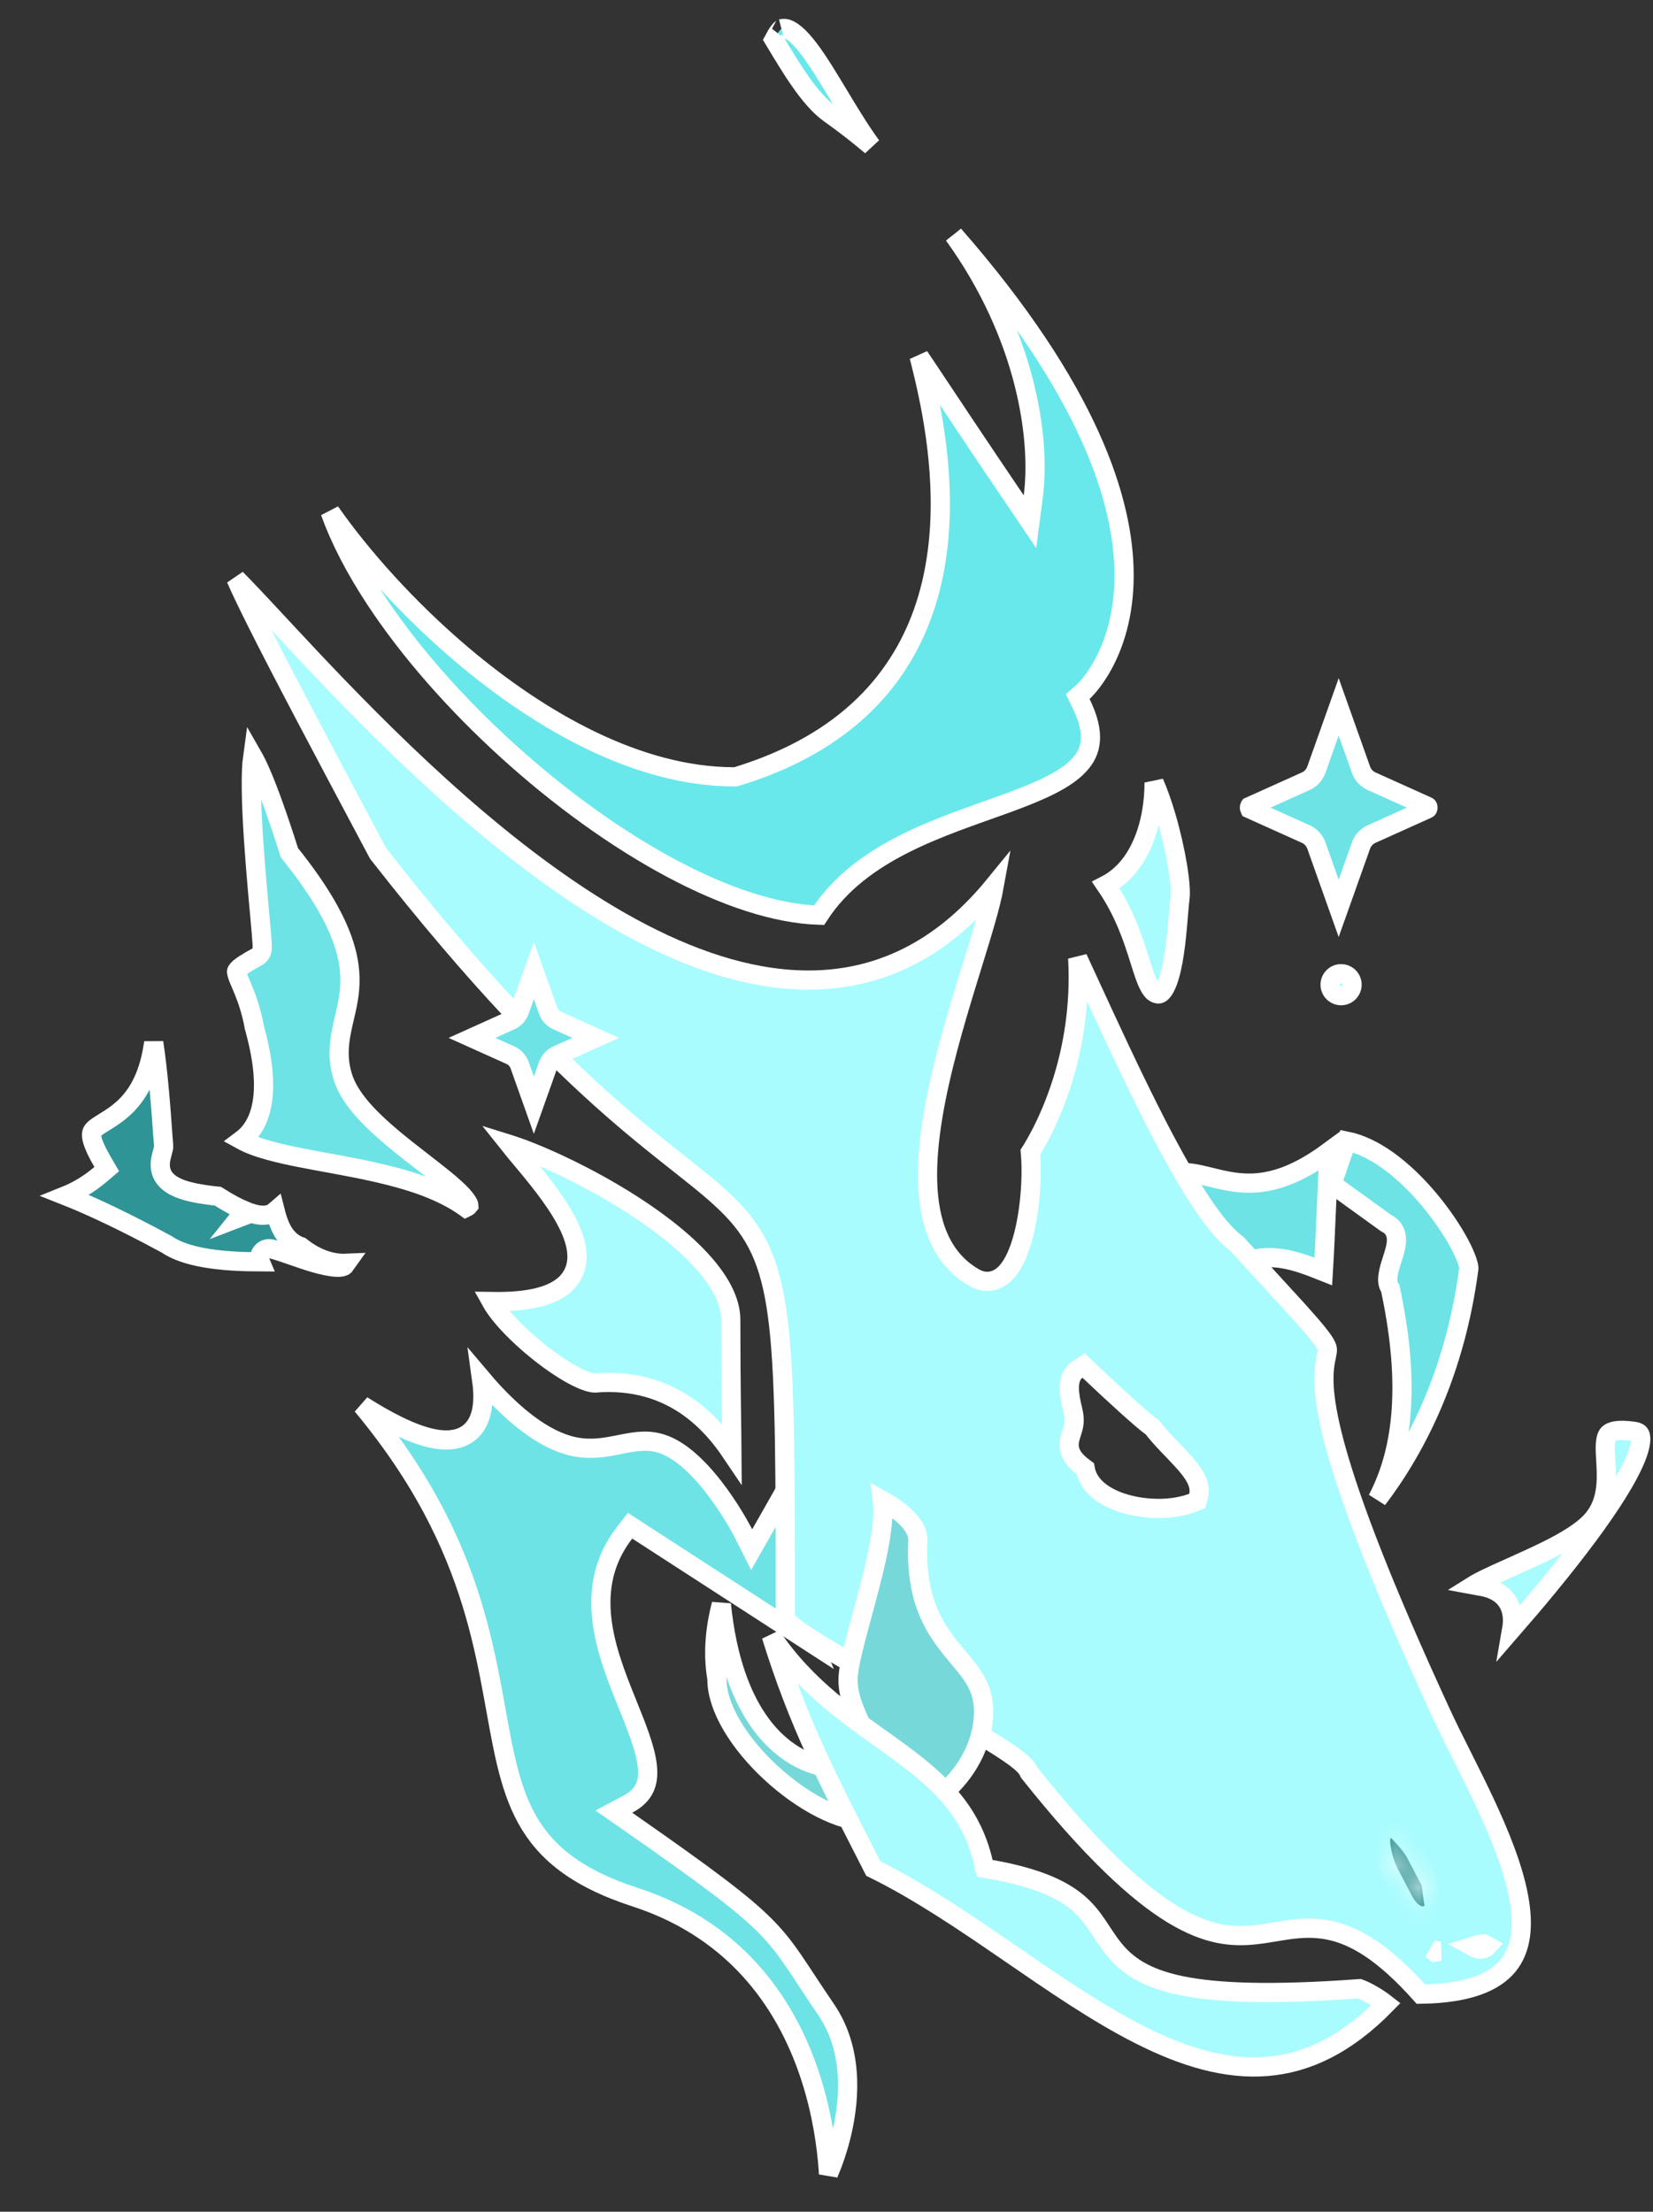 <svg width="74" height="99" viewBox="0 0 74 99" fill="none" xmlns="http://www.w3.org/2000/svg">
<rect x="0" y="0" width="74" height="99" fill="#333333" stroke="none"/>
<path d="M59.503 51.543C59.458 52.295 59.419 53.169 59.381 54.037C59.337 55.068 59.292 56.092 59.242 56.915C58.675 56.688 58.031 56.433 57.386 56.336C56.538 56.209 55.649 56.339 54.76 57.035L51.697 55.806L51.036 53.209L51.822 52.802L51.826 52.8C52.99 52.18 53.687 52.634 55.008 52.873C55.648 52.989 56.373 53.022 57.247 52.753C57.916 52.548 58.655 52.169 59.503 51.543Z" fill="#6DE3E6" stroke="white" stroke-width="0.86"/>
<path d="M21.829 62.031C22.748 63.066 24.041 64.27 25.407 64.679C26.341 64.958 27.136 64.779 27.811 64.645C28.497 64.508 29.072 64.414 29.744 64.669C30.646 65.011 31.526 65.962 32.208 66.905C32.541 67.366 32.813 67.804 33.001 68.127C33.094 68.288 33.167 68.42 33.216 68.511C33.24 68.556 33.259 68.592 33.271 68.615C33.277 68.627 33.282 68.636 33.285 68.642C33.286 68.644 33.287 68.646 33.288 68.648V68.649L33.649 69.365L34.046 68.668L35.624 65.892V71.809L35.659 71.89L36.383 73.585L28.537 68.508L28.206 68.293L27.964 68.606C26.052 71.068 27.124 73.879 28.015 76.094C28.479 77.25 28.892 78.233 28.979 79.053C29.021 79.449 28.982 79.772 28.856 80.037C28.733 80.298 28.507 80.545 28.101 80.761L27.48 81.091L28.058 81.493C31.666 84.007 33.253 85.194 34.26 86.208C35.263 87.218 35.68 88.041 36.975 89.939C38.145 91.652 38.095 93.773 37.673 95.533C37.512 96.204 37.297 96.81 37.088 97.302C37.084 97.241 37.084 97.177 37.079 97.113C37.002 96.053 36.802 94.606 36.309 93.062C35.324 89.967 33.151 86.452 28.436 84.921C25.728 84.042 24.37 82.852 23.569 81.392C22.746 79.89 22.485 78.071 22.068 75.812C21.656 73.577 21.1 70.992 19.653 68.101C18.833 66.461 17.729 64.73 16.212 62.908C17.3 63.599 18.433 64.195 19.367 64.388C19.867 64.491 20.383 64.495 20.809 64.26C21.26 64.012 21.511 63.556 21.59 62.967C21.642 62.576 21.617 62.139 21.558 61.718C21.645 61.821 21.735 61.926 21.829 62.031Z" fill="#6DE3E6" stroke="white" stroke-width="0.86"/>
<path d="M10.562 25.9C10.886 26.224 11.284 26.643 11.749 27.141C12.966 28.442 14.623 30.255 16.57 32.203C20.452 36.09 25.537 40.573 30.671 42.668C33.245 43.719 35.864 44.184 38.365 43.642C40.585 43.161 42.666 41.895 44.515 39.63C44.431 40.095 44.283 40.678 44.086 41.358C43.644 42.883 42.972 44.896 42.436 46.919C41.898 48.951 41.474 51.073 41.526 52.892C41.578 54.706 42.111 56.331 43.611 57.189C43.867 57.336 44.146 57.394 44.426 57.329C44.697 57.267 44.914 57.103 45.082 56.911C45.41 56.538 45.64 55.962 45.802 55.357C46.114 54.186 46.224 52.678 46.126 51.574C46.145 51.544 46.167 51.511 46.191 51.472C46.283 51.322 46.411 51.103 46.559 50.822C46.854 50.258 47.228 49.44 47.552 48.412C48.012 46.952 48.367 45.065 48.246 42.887C48.982 44.476 49.882 46.461 50.833 48.421C51.612 50.028 52.424 51.607 53.196 52.895C53.581 53.539 53.962 54.117 54.327 54.592C54.675 55.044 55.025 55.423 55.368 55.676C57.697 58.211 58.733 59.312 59.178 59.925C59.394 60.224 59.418 60.34 59.422 60.404C59.424 60.444 59.42 60.494 59.403 60.584C59.389 60.655 59.355 60.812 59.331 60.947C59.22 61.59 59.182 62.627 59.836 64.948C60.489 67.265 61.84 70.889 64.531 76.718C64.793 77.286 65.11 77.919 65.444 78.583C65.778 79.25 66.13 79.952 66.465 80.667C67.138 82.104 67.731 83.569 67.98 84.878C68.23 86.195 68.115 87.258 67.503 87.994C66.908 88.711 65.744 89.233 63.611 89.262C61.927 87.377 60.625 86.607 59.42 86.384C58.807 86.271 58.246 86.304 57.717 86.374C57.455 86.409 57.193 86.455 56.941 86.496C56.685 86.539 56.434 86.578 56.177 86.605C55.181 86.71 54.059 86.638 52.492 85.685C50.91 84.722 48.869 82.857 46.075 79.345C46.056 79.296 46.033 79.253 46.012 79.22C45.968 79.15 45.915 79.085 45.861 79.029C45.752 78.915 45.609 78.797 45.447 78.676C45.122 78.433 44.672 78.144 44.151 77.83C43.105 77.202 41.72 76.443 40.354 75.689C38.981 74.931 37.626 74.178 36.619 73.554C36.114 73.241 35.71 72.969 35.44 72.75C35.303 72.64 35.215 72.555 35.166 72.495C35.162 72.49 35.159 72.486 35.156 72.482C35.156 66.005 35.157 62.049 34.87 59.422C34.58 56.758 33.987 55.387 32.766 54.117C30.385 51.643 25.998 49.799 16.927 38.202C14.288 33.246 12.507 29.881 11.439 27.741C11.053 26.967 10.764 26.361 10.562 25.9ZM48.218 61.314C47.994 61.466 47.918 61.705 47.89 61.875C47.861 62.053 47.87 62.242 47.888 62.405C47.906 62.565 47.938 62.731 47.968 62.87L48.039 63.177C48.167 63.761 48.003 63.987 47.904 64.37C47.847 64.589 47.825 64.854 47.99 65.144C48.109 65.352 48.31 65.541 48.581 65.74C48.647 66.131 48.87 66.453 49.159 66.7C49.5 66.989 49.95 67.195 50.423 67.327C51.362 67.59 52.522 67.598 53.393 67.263L53.596 67.185L53.653 66.975C53.74 66.652 53.631 66.347 53.5 66.113C53.366 65.872 53.167 65.63 52.96 65.401C52.518 64.91 52.033 64.461 51.63 63.943L51.591 63.891L51.537 63.854C51.365 63.733 50.972 63.399 50.456 62.935C49.949 62.479 49.343 61.916 48.755 61.358L48.504 61.119L48.218 61.314Z" fill="#A8FCFE" stroke="white" stroke-width="0.86"/>
<path d="M42.698 10.516C48.776 17.468 50.321 22.466 50.322 25.749C50.323 27.569 49.85 28.883 49.388 29.736C49.156 30.163 48.925 30.476 48.756 30.679C48.671 30.78 48.602 30.854 48.556 30.902C48.532 30.925 48.515 30.942 48.504 30.952C48.498 30.957 48.495 30.961 48.493 30.963L48.246 31.18L48.391 31.475C48.731 32.17 48.843 32.712 48.812 33.143C48.782 33.564 48.614 33.916 48.319 34.237C47.699 34.913 46.558 35.413 45.095 35.949C43.672 36.469 41.987 37.009 40.453 37.787C38.983 38.533 37.604 39.518 36.667 40.965C34.736 40.907 32.446 40.142 30.056 38.867C27.575 37.543 25.023 35.691 22.707 33.587C20.391 31.484 18.323 29.138 16.806 26.833C15.916 25.482 15.225 24.157 14.78 22.913C16.166 24.895 18.247 27.244 20.704 29.321C24.213 32.286 28.577 34.772 32.87 34.772H32.934L32.996 34.753C37.963 33.233 40.396 30.299 41.434 27.079C42.461 23.892 42.106 20.471 41.609 17.965C41.459 17.207 41.292 16.527 41.147 15.959C41.273 16.145 41.412 16.35 41.562 16.575C42.412 17.847 43.668 19.75 45.474 22.414L46.109 23.351L46.256 22.228C46.592 19.653 45.958 15.031 42.698 10.516ZM34.99 1.285C35.173 1.234 35.452 1.314 35.896 1.802C36.318 2.265 36.761 2.96 37.249 3.764C37.728 4.553 38.244 5.439 38.791 6.23C38.862 6.332 38.934 6.433 39.007 6.533C38.43 6.042 37.812 5.559 37.149 5.091C36.696 4.771 36.249 4.248 35.803 3.607C35.402 3.032 35.024 2.395 34.648 1.772C34.724 1.628 34.792 1.511 34.857 1.425C34.959 1.291 35.007 1.281 34.99 1.285Z" fill="#68E8EB" stroke="white" stroke-width="0.86"/>
<path d="M11.314 33.848C11.415 34.024 11.536 34.264 11.674 34.581C12.001 35.332 12.415 36.469 12.932 38.094L12.957 38.171L13.007 38.233C15.434 41.266 15.757 43.01 15.649 44.281C15.591 44.962 15.419 45.49 15.29 46.142C15.165 46.773 15.104 47.443 15.352 48.221C15.606 49.018 16.274 49.774 17.006 50.444C17.747 51.124 18.625 51.779 19.358 52.352C19.729 52.642 20.063 52.91 20.336 53.157C20.614 53.407 20.806 53.615 20.912 53.781C20.98 53.887 20.989 53.941 20.99 53.96C20.98 53.973 20.946 54.009 20.851 54.055C20.1 53.514 19.184 53.131 18.223 52.841C17.172 52.523 16.04 52.302 14.971 52.105C13.893 51.906 12.89 51.731 12.056 51.501C11.54 51.359 11.124 51.203 10.811 51.03C11.14 50.785 11.373 50.462 11.527 50.1C11.763 49.548 11.816 48.914 11.794 48.334C11.772 47.749 11.673 47.184 11.577 46.749C11.529 46.531 11.481 46.344 11.444 46.202C11.424 46.125 11.411 46.077 11.398 46.026C11.392 46.003 11.387 45.985 11.384 45.971C11.38 45.957 11.38 45.951 11.379 45.95C11.251 45.268 11.075 44.761 10.918 44.371C10.843 44.184 10.766 44.011 10.713 43.883C10.655 43.746 10.621 43.653 10.603 43.58C10.586 43.512 10.59 43.486 10.592 43.478C10.593 43.473 10.599 43.449 10.644 43.399C10.753 43.277 10.995 43.109 11.509 42.83C11.602 42.779 11.652 42.708 11.674 42.671C11.697 42.632 11.71 42.597 11.716 42.577C11.729 42.538 11.733 42.504 11.735 42.488C11.739 42.453 11.74 42.42 11.74 42.397C11.74 42.348 11.738 42.287 11.734 42.221C11.726 42.085 11.711 41.894 11.691 41.664C11.652 41.209 11.591 40.559 11.528 39.845C11.402 38.401 11.265 36.635 11.251 35.282C11.245 34.685 11.266 34.192 11.314 33.848Z" fill="#6DE3E6" stroke="white" stroke-width="0.86"/>
<path d="M32.096 75.146L32.09 75.11C31.886 73.908 32.047 72.754 32.292 71.81C32.546 74.299 33.212 76.014 34.055 77.161C35.14 78.638 36.497 79.15 37.534 79.15C37.813 79.15 38.057 79.126 38.258 79.064C38.464 79.001 38.663 78.884 38.785 78.675C38.903 78.47 38.902 78.251 38.873 78.078C38.845 77.907 38.781 77.73 38.712 77.567C38.422 76.87 37.964 76.11 37.964 75.182C37.964 74.78 38.121 74.076 38.357 73.174C38.585 72.302 38.88 71.272 39.113 70.3C39.345 69.33 39.53 68.363 39.528 67.597C39.528 67.448 39.517 67.301 39.499 67.159C39.618 67.224 39.74 67.296 39.86 67.373C40.214 67.602 40.54 67.866 40.768 68.151C40.996 68.435 41.103 68.707 41.09 68.966C41.029 70.21 41.188 71.164 41.476 71.941C41.764 72.717 42.171 73.294 42.567 73.786C43.377 74.793 44.032 75.366 44.032 76.609C44.032 79.213 41.532 81.55 38.888 81.55C38.265 81.55 37.525 81.334 36.748 80.938C35.977 80.544 35.195 79.987 34.497 79.339C33.798 78.692 33.192 77.963 32.763 77.234C32.332 76.5 32.096 75.793 32.096 75.182V75.146Z" fill="#77D8DA" stroke="white" stroke-width="0.86"/>
<path d="M62.046 89.706C60.243 91.551 58.473 92.355 56.721 92.497C54.878 92.647 52.997 92.073 51.052 91.093C49.106 90.113 47.139 88.751 45.12 87.364C43.155 86.015 41.141 84.645 39.096 83.639C37.052 79.631 35.765 77.203 34.528 73.219C36.116 75.59 38.206 76.935 39.99 78.225C41.895 79.603 43.452 80.918 44.017 83.351L44.081 83.628L44.361 83.677C46.574 84.068 47.669 84.649 48.331 85.241C48.665 85.539 48.904 85.855 49.128 86.185C49.343 86.502 49.572 86.878 49.841 87.214C50.42 87.939 51.229 88.54 52.88 88.88C54.5 89.213 56.954 89.301 60.855 89.017C60.86 89.019 60.866 89.02 60.873 89.022C60.919 89.037 60.988 89.064 61.075 89.106C61.249 89.188 61.463 89.308 61.667 89.437C61.813 89.53 61.943 89.625 62.046 89.706Z" fill="#A8FCFE" stroke="white" stroke-width="0.86"/>
<path d="M60.29 51.078C60.882 51.197 61.488 51.489 62.081 51.906C62.781 52.398 63.439 53.045 64.004 53.724C64.568 54.402 65.03 55.1 65.34 55.681C65.495 55.972 65.608 56.227 65.677 56.43C65.712 56.531 65.734 56.614 65.746 56.678C65.751 56.709 65.755 56.734 65.756 56.751C65.756 56.766 65.756 56.774 65.756 56.776C65.154 61.357 63.455 64.754 61.663 67.11C62.705 65.122 63.212 62.261 62.254 57.743L62.239 57.673L62.203 57.613L62.158 57.514C62.122 57.408 62.113 57.276 62.135 57.108C62.164 56.879 62.24 56.634 62.327 56.364C62.404 56.122 62.506 55.816 62.515 55.549C62.52 55.406 62.502 55.233 62.41 55.071C62.326 54.922 62.199 54.817 62.051 54.748L59.626 52.998L60.29 51.078Z" fill="#6DE3E6" stroke="white" stroke-width="0.86"/>
<path d="M51.666 35.028C51.856 35.464 52.037 35.977 52.197 36.519C52.417 37.265 52.594 38.045 52.706 38.714C52.82 39.398 52.858 39.917 52.828 40.166C52.743 40.86 52.702 41.993 52.513 43.021C52.42 43.528 52.301 43.945 52.151 44.216C52 44.489 51.895 44.496 51.838 44.489C51.71 44.473 51.596 44.407 51.458 44.158C51.309 43.891 51.187 43.507 51.021 42.981C50.734 42.069 50.352 40.858 49.505 39.619C50.787 38.956 51.357 37.537 51.563 36.299C51.636 35.859 51.666 35.425 51.666 35.028Z" fill="#A8FCFE" stroke="white" stroke-width="0.86"/>
<path d="M72.013 64.177C72.104 64.087 72.364 63.959 73.133 64.065C73.273 64.085 73.341 64.123 73.372 64.15C73.399 64.173 73.425 64.21 73.44 64.284C73.476 64.461 73.433 64.777 73.242 65.253C72.871 66.181 72.061 67.431 71.079 68.755C69.989 70.224 68.715 71.741 67.672 72.941C67.703 72.763 67.717 72.587 67.707 72.416C67.687 72.079 67.573 71.742 67.304 71.473C67.039 71.209 66.666 71.054 66.21 70.991C66.122 70.979 66.045 70.966 65.977 70.953C66.009 70.933 66.045 70.911 66.084 70.889C66.317 70.758 66.618 70.613 66.967 70.453C67.652 70.138 68.522 69.767 69.296 69.38C70.06 68.997 70.812 68.559 71.248 68.078C71.712 67.566 71.862 66.965 71.9 66.409C71.937 65.887 71.873 65.297 71.865 64.919C71.856 64.471 71.914 64.273 72.013 64.177Z" fill="#A8FCFE" stroke="white" stroke-width="0.86"/>
<path d="M6.881 46.665C6.927 46.967 6.97 47.287 7.008 47.613C7.201 49.262 7.285 50.886 7.326 51.288C7.334 51.36 7.308 51.444 7.246 51.675C7.199 51.854 7.119 52.159 7.228 52.471C7.346 52.81 7.637 53.04 8.043 53.201C8.43 53.353 8.981 53.465 9.751 53.543C10.238 53.852 10.634 54.063 10.958 54.197L10.718 54.496L11.233 54.299C11.579 54.409 11.898 54.439 12.157 54.317C12.22 54.287 12.273 54.248 12.319 54.208C12.383 54.46 12.471 54.762 12.614 55.033C12.78 55.348 13.044 55.658 13.465 55.801C14.142 56.337 14.786 56.537 15.35 56.55C15.401 56.551 15.451 56.548 15.5 56.546C15.472 56.585 15.441 56.625 15.412 56.666C15.394 56.681 15.31 56.733 15.051 56.721C14.793 56.709 14.466 56.639 14.101 56.535C13.741 56.431 13.371 56.302 13.03 56.183C12.784 56.097 12.54 56.013 12.336 55.953L12.146 55.903C12.128 55.899 12.083 55.889 12.024 55.892C11.974 55.895 11.829 55.913 11.718 56.048C11.6 56.191 11.616 56.348 11.63 56.413C11.636 56.439 11.645 56.462 11.653 56.481C11.312 56.479 10.929 56.474 10.53 56.452C9.382 56.387 8.2 56.198 7.481 55.711L7.464 55.699L7.445 55.689L6.638 55.259C4.994 54.398 3.788 53.859 2.937 53.523C3.416 53.331 3.952 53.031 4.504 52.564L4.779 52.33L4.597 52.018C4.335 51.572 4.196 51.258 4.135 51.034C4.076 50.816 4.1 50.715 4.121 50.665C4.146 50.606 4.203 50.536 4.351 50.431C4.52 50.311 4.673 50.23 4.938 50.057C5.423 49.74 5.995 49.279 6.408 48.387C6.621 47.928 6.784 47.365 6.881 46.665Z" fill="#2F9496" stroke="white" stroke-width="0.86"/>
<path d="M64.108 87.271C64.227 87.305 64.344 87.326 64.458 87.339L64.23 87.378C64.192 87.349 64.152 87.312 64.108 87.271ZM65.916 87.125C65.974 87.107 66.028 87.091 66.078 87.076C66.203 87.039 66.295 87.016 66.365 87.007C66.39 87.004 66.406 87.004 66.415 87.005L66.601 87.108C66.471 87.254 66.242 87.306 65.99 87.166L65.916 87.125Z" fill="#2F9496" stroke="white" stroke-width="0.86"/>
<mask id="path-13-inside-1_6_98" fill="white">
<path d="M63.774 85.293C63.774 85.293 63.707 84.941 63.649 84.409L62.996 83.163C62.805 82.798 62.268 82.263 62.268 82.263C62.146 82.386 62.361 83.244 62.553 83.609L63.206 84.855C63.397 85.22 63.651 85.416 63.774 85.293Z"/>
</mask>
<path d="M63.774 85.293C63.774 85.293 63.707 84.941 63.649 84.409L62.996 83.163C62.805 82.798 62.268 82.263 62.268 82.263C62.146 82.386 62.361 83.244 62.553 83.609L63.206 84.855C63.397 85.22 63.651 85.416 63.774 85.293Z" fill="#2F9496"/>
<path d="M63.774 85.293L64.478 84.972L64.601 85.623L64.173 86.054L63.774 85.293ZM63.649 84.409L64.255 83.799L64.344 83.969L64.367 84.18L63.649 84.409ZM62.268 82.263L61.869 81.501L62.32 81.047L62.734 81.46L62.268 82.263ZM63.774 85.293C63.069 85.614 63.069 85.614 63.069 85.614C63.069 85.614 63.069 85.614 63.069 85.614C63.069 85.613 63.069 85.613 63.069 85.613C63.069 85.613 63.069 85.613 63.069 85.612C63.069 85.612 63.069 85.611 63.069 85.611C63.069 85.609 63.068 85.608 63.068 85.605C63.067 85.601 63.066 85.596 63.065 85.589C63.062 85.575 63.059 85.556 63.055 85.532C63.047 85.485 63.035 85.417 63.022 85.332C62.996 85.163 62.962 84.924 62.931 84.637L63.649 84.409L64.367 84.18C64.394 84.425 64.423 84.628 64.444 84.768C64.455 84.838 64.464 84.892 64.47 84.927C64.473 84.944 64.475 84.957 64.477 84.965C64.478 84.969 64.478 84.971 64.478 84.972C64.478 84.973 64.478 84.973 64.478 84.973C64.478 84.973 64.478 84.973 64.478 84.973C64.478 84.973 64.478 84.973 64.478 84.973C64.478 84.973 64.478 84.972 64.478 84.972C64.478 84.972 64.478 84.972 64.478 84.972C64.478 84.972 64.478 84.972 63.774 85.293ZM63.649 84.409L63.043 85.019L62.39 83.773L62.996 83.163L63.602 82.553L64.255 83.799L63.649 84.409ZM62.996 83.163L62.39 83.773C62.347 83.69 62.223 83.527 62.063 83.345C61.992 83.264 61.925 83.193 61.877 83.142C61.852 83.117 61.833 83.097 61.82 83.083C61.813 83.077 61.809 83.072 61.805 83.069C61.804 83.067 61.803 83.066 61.802 83.065C61.802 83.065 61.802 83.065 61.802 83.065C61.802 83.065 61.802 83.065 61.802 83.065C61.802 83.065 61.802 83.065 61.802 83.065C61.802 83.065 61.802 83.065 61.802 83.065C61.802 83.065 61.802 83.065 62.268 82.263C62.734 81.46 62.734 81.46 62.734 81.46C62.734 81.46 62.734 81.46 62.734 81.46C62.735 81.46 62.735 81.461 62.735 81.461C62.735 81.461 62.735 81.461 62.735 81.461C62.736 81.462 62.736 81.462 62.737 81.463C62.739 81.465 62.74 81.466 62.743 81.469C62.748 81.474 62.755 81.481 62.763 81.49C62.78 81.507 62.804 81.531 62.833 81.562C62.891 81.623 62.971 81.708 63.058 81.807C63.214 81.984 63.454 82.271 63.602 82.553L62.996 83.163ZM62.268 82.263L62.667 83.024C62.887 82.803 62.937 82.519 62.948 82.449C62.956 82.398 62.957 82.36 62.958 82.342C62.958 82.322 62.958 82.31 62.958 82.309C62.957 82.308 62.959 82.323 62.964 82.359C62.969 82.392 62.977 82.434 62.989 82.483C63.011 82.582 63.042 82.692 63.076 82.792C63.111 82.897 63.142 82.967 63.159 83L62.553 83.609L61.947 84.219C61.8 83.938 61.672 83.539 61.597 83.207C61.559 83.039 61.522 82.838 61.511 82.638C61.505 82.543 61.502 82.397 61.527 82.233C61.548 82.091 61.619 81.753 61.869 81.501L62.268 82.263ZM62.553 83.609L63.159 83L63.812 84.245L63.206 84.855L62.6 85.465L61.947 84.219L62.553 83.609ZM63.206 84.855L63.812 84.245C63.837 84.294 63.863 84.333 63.885 84.361C63.907 84.39 63.92 84.4 63.919 84.4C63.918 84.399 63.91 84.392 63.894 84.385C63.878 84.377 63.849 84.365 63.808 84.359C63.727 84.346 63.553 84.352 63.375 84.531L63.774 85.293L64.173 86.054C63.934 86.295 63.681 86.323 63.512 86.297C63.347 86.272 63.211 86.191 63.112 86.115C62.911 85.96 62.735 85.723 62.6 85.465L63.206 84.855Z" fill="white" mask="url(#path-13-inside-1_6_98)"/>
<path d="M60.927 34.449V34.45C61.005 34.67 61.167 34.862 61.392 34.964L63.912 36.099C63.913 36.099 63.914 36.101 63.915 36.103C63.92 36.112 63.926 36.128 63.926 36.15C63.926 36.173 63.92 36.19 63.915 36.198C63.913 36.201 63.913 36.203 63.912 36.203L61.392 37.338C61.167 37.439 61.005 37.631 60.927 37.851L59.929 40.658L58.931 37.851C58.852 37.631 58.69 37.439 58.466 37.338L55.946 36.203C55.946 36.203 55.945 36.201 55.943 36.198C55.939 36.19 55.933 36.173 55.933 36.15C55.933 36.128 55.939 36.112 55.943 36.103C55.945 36.101 55.946 36.099 55.946 36.099L58.466 34.964C58.691 34.862 58.852 34.67 58.931 34.449L59.929 31.641L60.927 34.449Z" fill="#6DE3E6" stroke="white" stroke-width="0.86"/>
<path d="M24.535 45.232C24.602 45.421 24.741 45.589 24.938 45.677H24.939L26.668 46.457L24.939 47.236L24.938 47.237C24.742 47.325 24.602 47.492 24.535 47.681L23.899 49.469L23.263 47.681C23.196 47.492 23.056 47.325 22.859 47.236L21.129 46.457L22.859 45.677H22.86C23.007 45.611 23.123 45.5 23.2 45.369L23.263 45.232L23.899 43.444L24.535 45.232Z" fill="#6DE3E6" stroke="white" stroke-width="0.86"/>
<path d="M22.852 51.241C23.23 51.361 23.706 51.541 24.246 51.772C25.325 52.233 26.641 52.892 27.914 53.677C29.19 54.464 30.407 55.368 31.299 56.315C32.2 57.271 32.714 58.212 32.714 59.078C32.714 62.168 32.761 64.012 32.767 65.058C31.914 63.789 30.132 61.619 26.625 61.905C26.531 61.904 26.381 61.875 26.169 61.793C25.961 61.713 25.72 61.594 25.456 61.441C24.929 61.134 24.339 60.707 23.785 60.236C23.231 59.764 22.726 59.26 22.364 58.802C22.208 58.604 22.083 58.421 21.993 58.259C22.877 58.274 23.585 58.208 24.14 58.063C24.819 57.886 25.316 57.581 25.593 57.127C25.871 56.672 25.874 56.152 25.755 55.661C25.636 55.174 25.385 54.67 25.089 54.189C24.496 53.228 23.651 52.254 23.07 51.555C22.971 51.436 22.883 51.325 22.804 51.226C22.82 51.231 22.836 51.235 22.852 51.241Z" fill="#A8FCFE" stroke="white" stroke-width="0.86"/>
<path d="M60.037 43.585C60.308 43.585 60.528 43.805 60.528 44.076C60.528 44.347 60.308 44.568 60.037 44.568C59.765 44.568 59.545 44.347 59.545 44.076C59.545 43.805 59.765 43.585 60.037 43.585Z" fill="#A8FCFE" stroke="white" stroke-width="0.86"/>
</svg>
